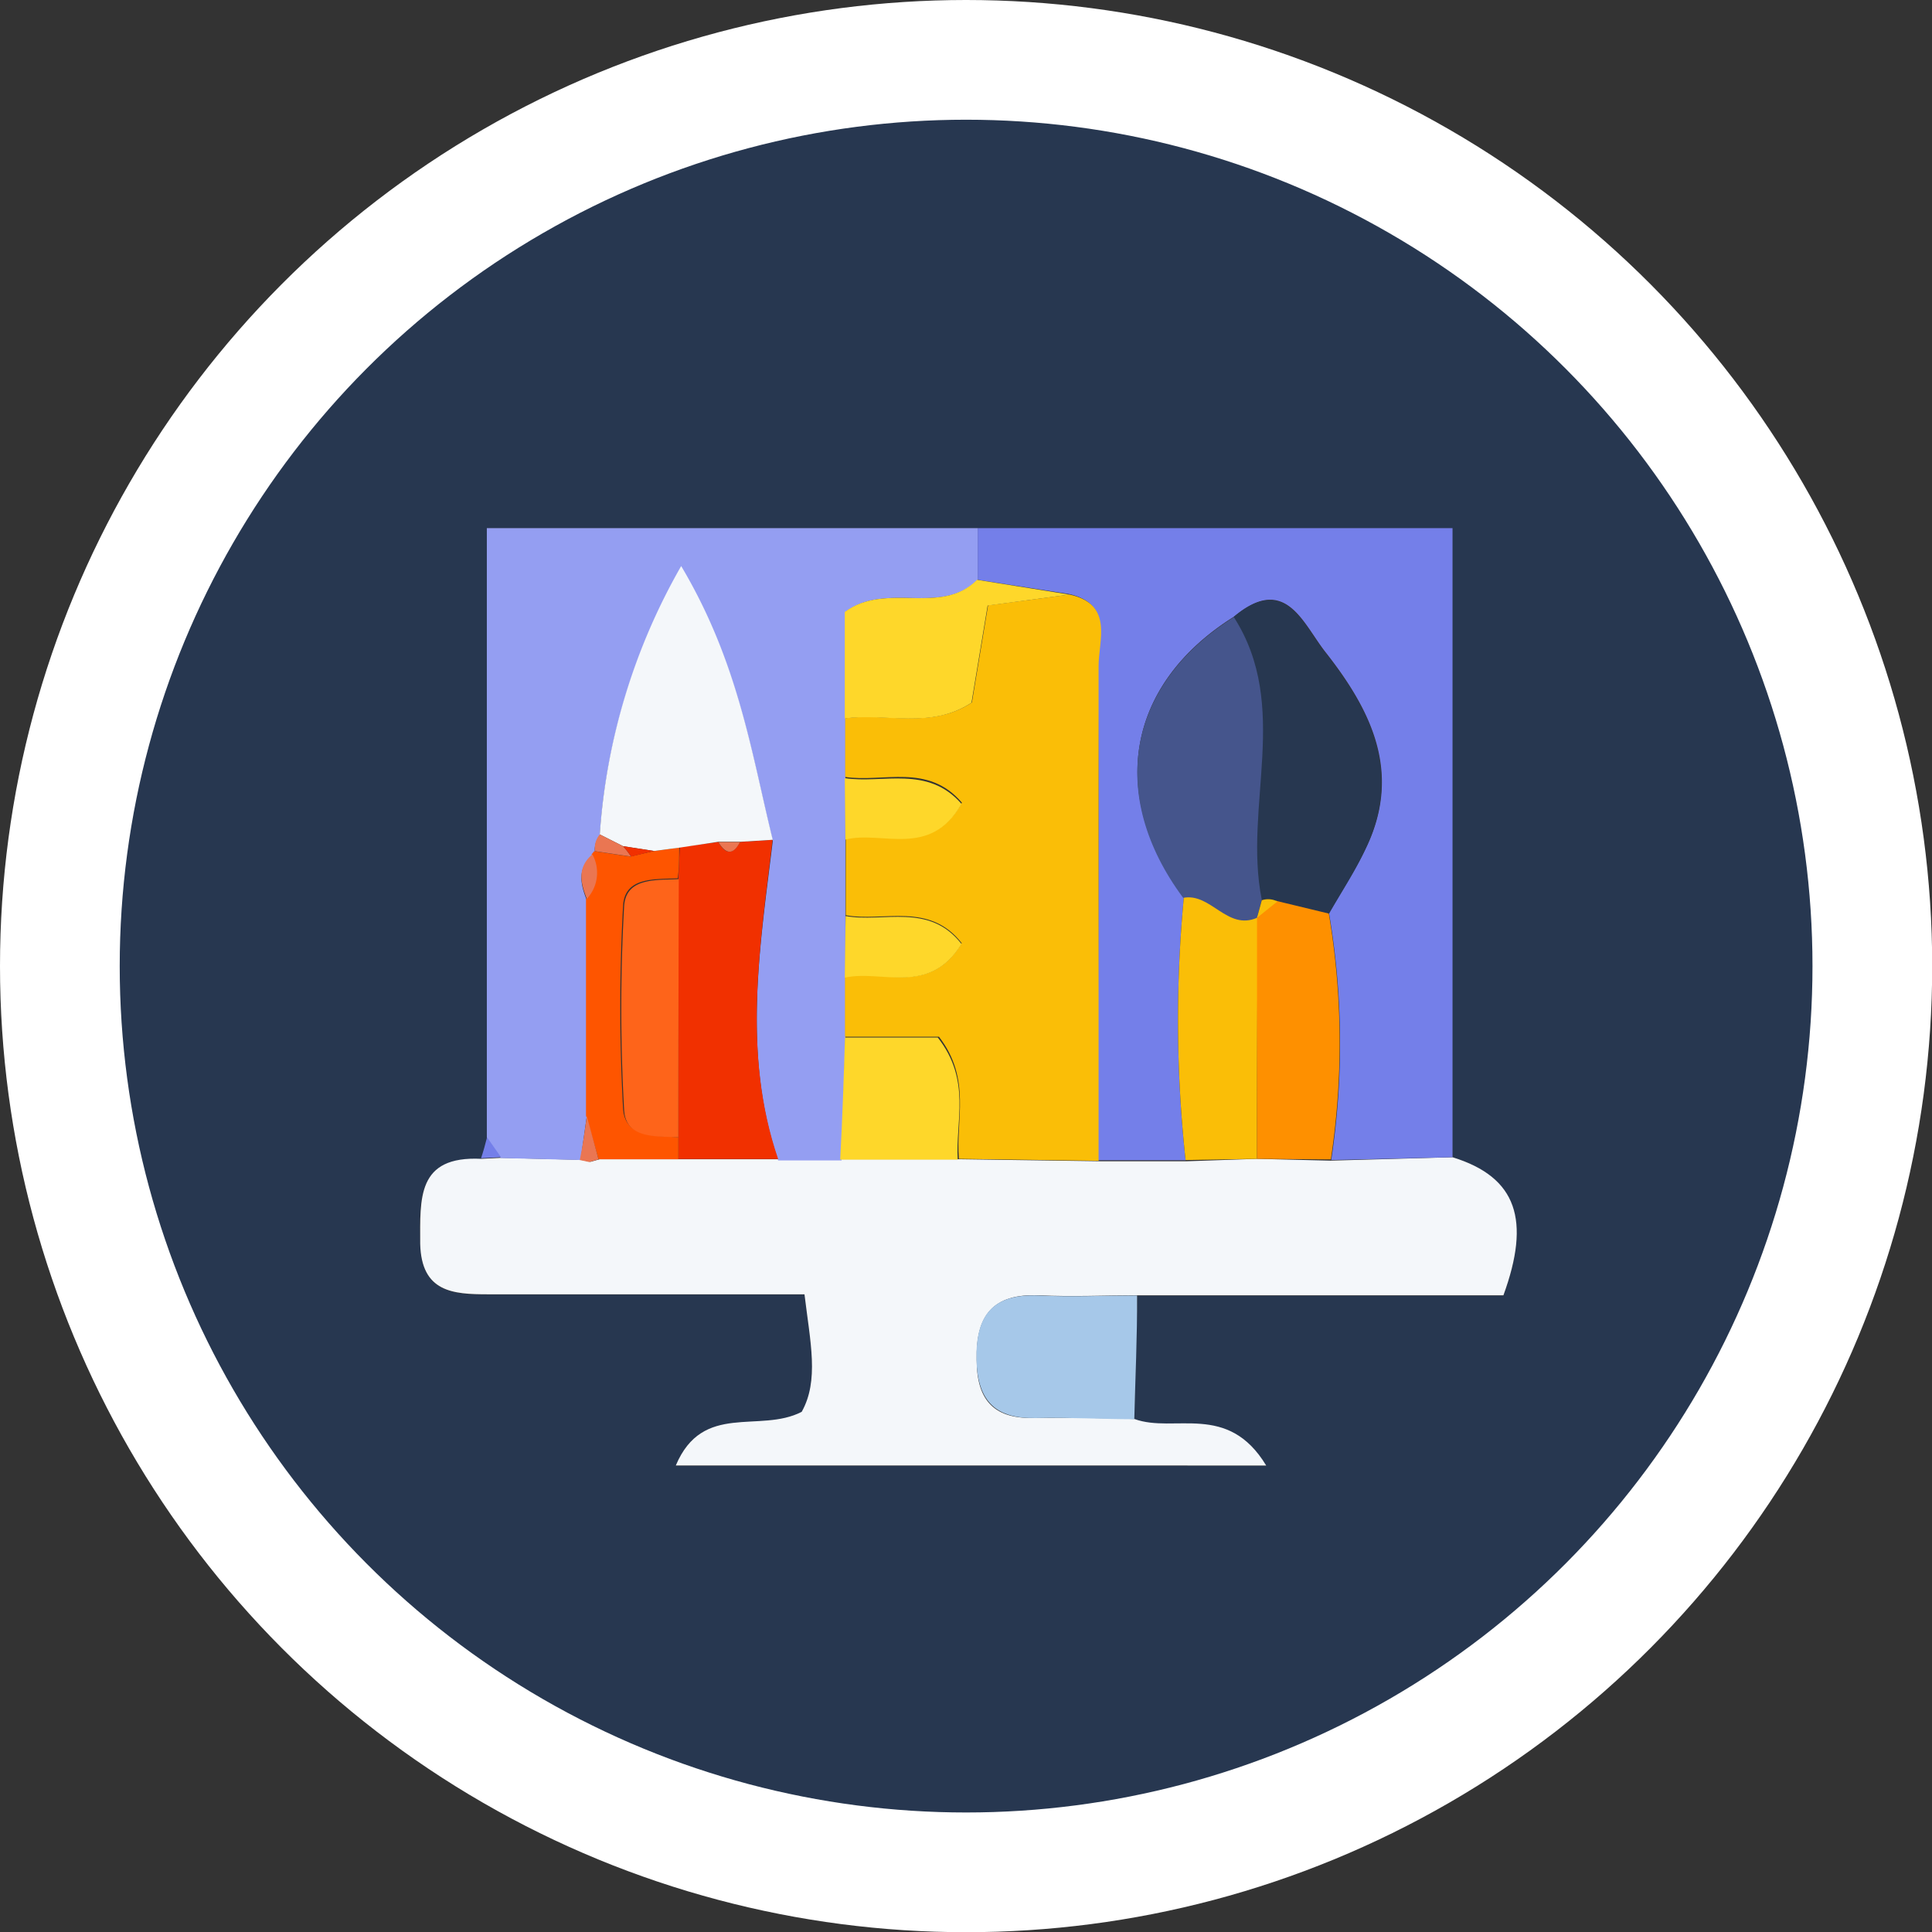 <svg xmlns="http://www.w3.org/2000/svg" viewBox="0 0 96.83 96.83"><rect x="0" y="0" width="96.83" height="96.83" fill="#333333" stroke="none"/><defs><style>.cls-1{fill:#273750;}.cls-2{fill:#f4f7fa;}.cls-3{fill:#949ef2;}.cls-4{fill:#747fe9;}.cls-5{fill:#a6c8e9;}.cls-6{fill:#fabe07;}.cls-7{fill:#f13000;}.cls-8{fill:#fe9000;}.cls-9{fill:#fed72a;}.cls-10{fill:#fe5500;}.cls-11{fill:#ea7652;}.cls-12{fill:#45558c;}.cls-13{fill:#fe641a;}.cls-14{fill:none;stroke:#fff;stroke-width:6px;}</style></defs><title>Asset 4</title><g id="Layer_2" data-name="Layer 2"><g id="Layer_1-2" data-name="Layer 1"><path class="cls-1" d="M48.74,3a45.49,45.49,0,0,1-.19,91C23.41,94,3.22,73.35,3,48.15,2.78,22.43,24.42,2.86,48.74,3ZM24.41,57l-.29,1.1c-3.24-.16-3.11,2-3.06,4.26.06,2.43,1.65,2.53,3.4,2.53H40.32c.29,2.41.74,4.32-.14,5.89-2.11,1.09-5-.51-6.31,2.69H63.45c-1.93-3.19-4.62-1.6-6.6-2.33l.16-6.2H75.35C76.72,61.17,76,59,72.8,58V26.47H24.41Z"/><path class="cls-2" d="M72.8,58c3.24,1,3.92,3.16,2.55,6.92H57c-1.64,0-3.28.08-4.91,0-2.32-.1-3.19,1-3.14,3.24,0,2.1.95,3,3,2.9,1.63,0,3.27,0,4.91.06,2,.73,4.67-.86,6.6,2.33H33.87c1.35-3.2,4.2-1.6,6.31-2.69.88-1.57.43-3.48.14-5.89H24.46c-1.75,0-3.34-.1-3.4-2.53,0-2.27-.18-4.42,3.06-4.26l1-.05,4,.1.47.1.47-.13,4,0,5,0h3.16l5.89,0,7,.1,4.4,0L63,58.08l3.68.09Z"/><path class="cls-3" d="M29.1,58.14l-4-.1-.7-1V26.47H49c0,.86,0,1.73,0,2.59-1.84,1.83-4.55.07-6.63,1.61V39l0,3.08v3.85l0,3.09v3c-.06,2-.13,4.09-.19,6.14H39c-1.81-5.31-.92-10.67-.27-16-1.07-4.34-1.7-8.86-4.59-13.72a31.34,31.34,0,0,0-4.08,13.45,1.08,1.08,0,0,0-.24.84l-.13.16c-.78.66-.59,1.44-.28,2.23V55.93Z"/><path class="cls-4" d="M49,29.06c0-.86,0-1.73,0-2.59H72.8V58l-6.08.14a38.89,38.89,0,0,0-.11-12.37c.65-1.14,1.38-2.24,1.93-3.43,1.7-3.72.14-6.8-2.11-9.66-1.14-1.45-2-3.94-4.59-1.77-5.36,3.36-6.36,8.92-2.5,14a65.09,65.09,0,0,0,.08,13.24l-4.4,0c0-8.25.08-16.51,0-24.76,0-1.32.78-3.13-1.45-3.62Z"/><path class="cls-5" d="M56.85,71.13c-1.64,0-3.28-.1-4.91-.06-2,.05-2.94-.8-3-2.9-.05-2.28.82-3.34,3.14-3.24,1.63.08,3.27,0,4.91,0C57,67,56.9,69.06,56.85,71.13Z"/><path class="cls-4" d="M24.41,57l.7,1-1,.05C24.22,57.72,24.32,57.36,24.41,57Z"/><path class="cls-6" d="M53.61,29.8c2.23.49,1.44,2.3,1.45,3.62,0,8.25,0,16.51,0,24.76l-7-.1c-.17-1.92.64-4-1-6.12H42.35c0-1,0-2,0-3,1.87-.42,4.23,1,5.85-1.69-1.63-2.09-3.92-1.05-5.81-1.4,0-1.28,0-2.57,0-3.85,1.86-.47,4.25,1,5.82-1.79-1.7-2-3.94-1-5.85-1.29V36c2.07-.29,4.29.56,6.35-.79l.81-4.87Z"/><path class="cls-7" d="M38.72,42.09c-.64,5.35-1.53,10.71.28,16l-5,0c0-.37,0-.74,0-1.1L34,44l.07-1.54L36,42.2c.37.64.73.66,1.09,0Z"/><path class="cls-6" d="M59.42,58.14a65.09,65.09,0,0,1-.08-13.24c1.39-.24,2.19,1.68,3.7,1Q63,52,63,58.08Z"/><path class="cls-8" d="M63,58.08Q63,52,63,45.93l0,0,1-.82,2.59.63a38.89,38.89,0,0,1,.11,12.37Z"/><path class="cls-9" d="M42.35,52H47c1.69,2.15.88,4.2,1,6.12l-5.89,0C42.22,56.05,42.29,54,42.35,52Z"/><path class="cls-10" d="M34,57c0,.36,0,.73,0,1.1l-4,0-.63-2.18V45.05a1.92,1.92,0,0,0,.28-2.23l.13-.16,1.81.27,1.15-.27,1.3-.18c0,.51,0,1-.07,1.54-1.13.06-2.65-.09-2.74,1.36a91.51,91.51,0,0,0,0,10.21C31.35,57.05,32.87,56.9,34,57Z"/><path class="cls-11" d="M29.41,55.93,30,58.11l-.47.13-.47-.1C29.21,57.4,29.31,56.67,29.41,55.93Z"/><path class="cls-2" d="M34.08,42.48l-1.3.17-1.55-.24-1.17-.59a31.34,31.34,0,0,1,4.08-13.45c2.89,4.86,3.52,9.38,4.59,13.72l-1.62.1H36Z"/><path class="cls-9" d="M53.61,29.8l-4.11.55-.81,4.87c-2.06,1.35-4.28.5-6.35.79V30.67c2.08-1.54,4.79.22,6.63-1.61Z"/><path class="cls-9" d="M42.34,39c1.91.29,4.15-.66,5.85,1.29-1.57,2.76-4,1.32-5.82,1.79Z"/><path class="cls-9" d="M42.38,45.91c1.89.35,4.18-.69,5.81,1.4-1.62,2.64-4,1.27-5.85,1.69C42.35,48,42.37,46.94,42.38,45.91Z"/><path class="cls-11" d="M29.69,42.82a1.92,1.92,0,0,1-.28,2.23C29.1,44.26,28.91,43.48,29.69,42.82Z"/><path class="cls-11" d="M30.06,41.82l1.17.59a5.12,5.12,0,0,1,.4.52l-1.81-.27A1.08,1.08,0,0,1,30.06,41.82Z"/><path class="cls-1" d="M66.61,45.79,64,45.16a1,1,0,0,0-.78-.06c-.94-4.68,1.47-9.69-1.4-14.17,2.58-2.17,3.45.32,4.59,1.77,2.25,2.86,3.81,5.94,2.11,9.66C68,43.55,67.26,44.65,66.61,45.79Z"/><path class="cls-12" d="M61.84,30.93c2.87,4.48.46,9.49,1.4,14.17L63,46l0,0c-1.51.65-2.31-1.27-3.7-1C55.48,39.85,56.48,34.29,61.84,30.93Z"/><path class="cls-13" d="M34,57c-1.12-.06-2.64.09-2.72-1.37a91.51,91.51,0,0,1,0-10.21c.09-1.45,1.61-1.3,2.74-1.36Q34,50.49,34,57Z"/><path class="cls-11" d="M36,42.2h1.09C36.75,42.86,36.39,42.84,36,42.2Z"/><path class="cls-6" d="M63,46l.24-.88a1,1,0,0,1,.78.06Z"/><path class="cls-7" d="M31.63,42.93a5.12,5.12,0,0,0-.4-.52l1.55.24Z"/><circle class="cls-14" cx="48.42" cy="48.42" r="45.42"/></g></g></svg>
